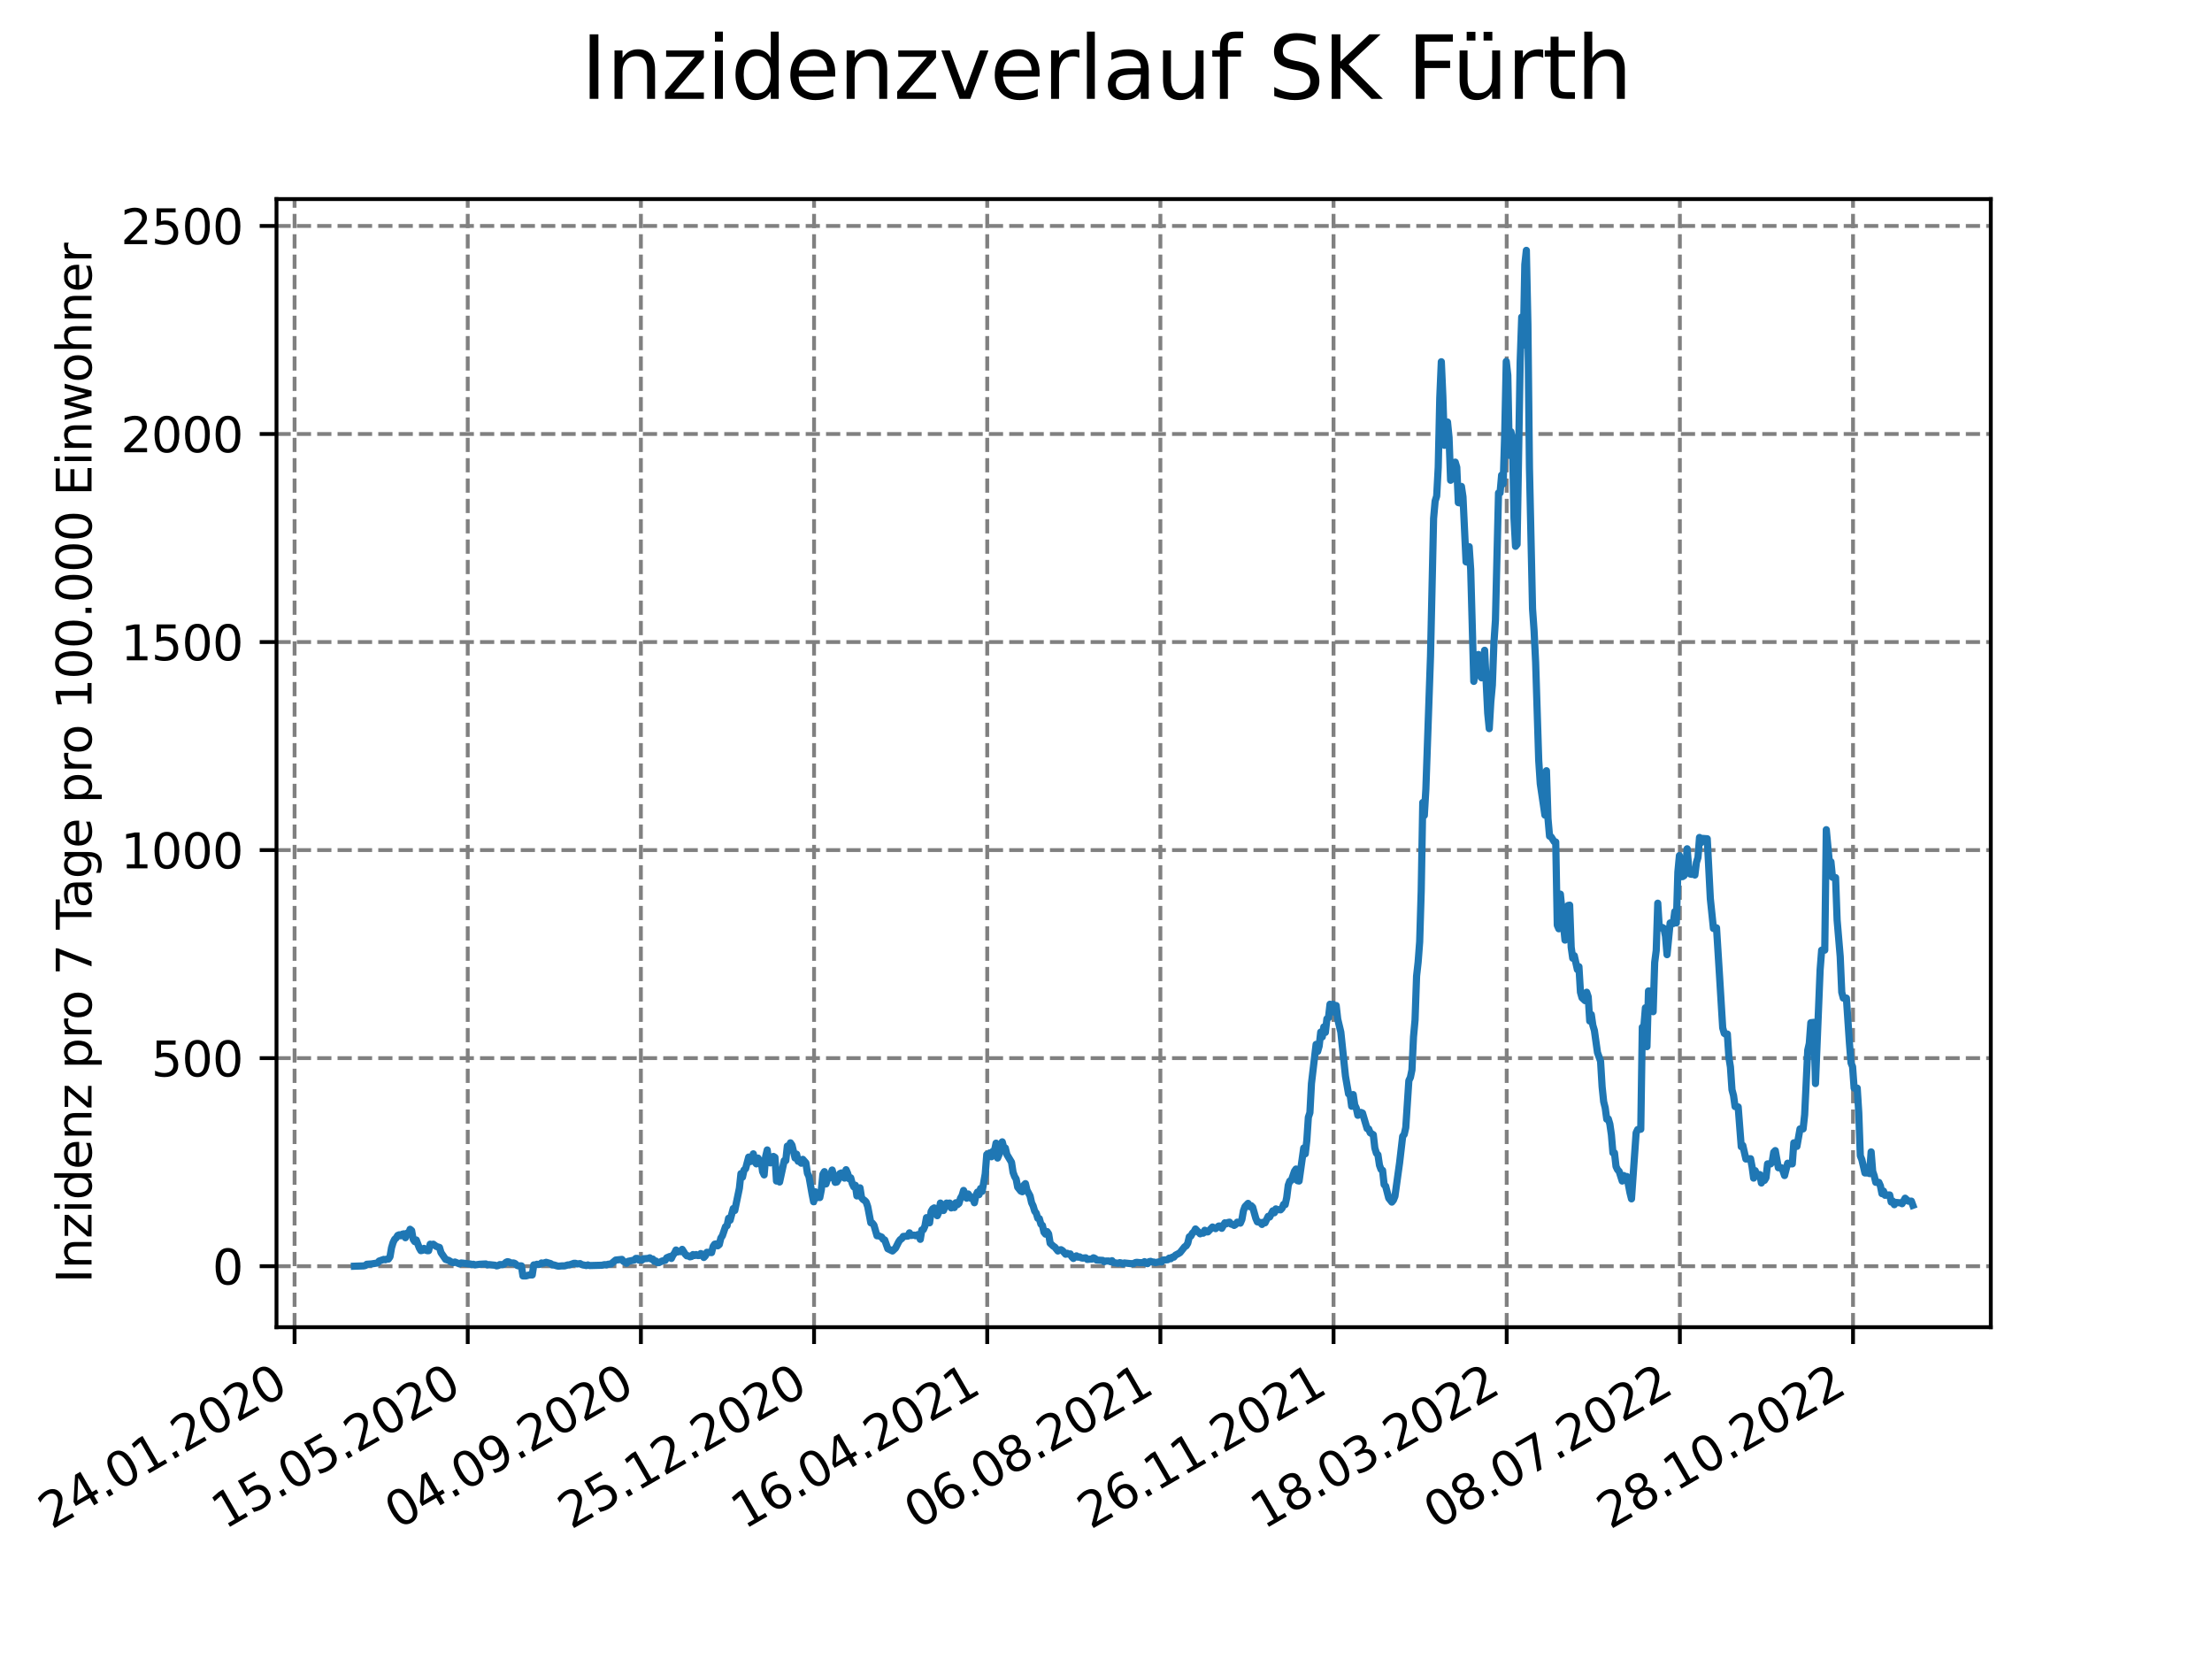 <?xml version="1.0" encoding="utf-8" standalone="no"?>
<!DOCTYPE svg PUBLIC "-//W3C//DTD SVG 1.1//EN"
  "http://www.w3.org/Graphics/SVG/1.1/DTD/svg11.dtd">
<svg xmlns:xlink="http://www.w3.org/1999/xlink" width="460.8pt" height="345.6pt" viewBox="0 0 460.8 345.6" xmlns="http://www.w3.org/2000/svg" version="1.1">
 <defs>
  <style type="text/css">*{stroke-linejoin: round; stroke-linecap: butt}</style>
 </defs>
 <g id="figure_1">
  <g id="patch_1">
   <path d="M 0 345.6 
L 460.8 345.6 
L 460.8 0 
L 0 0 
z
" style="fill: #ffffff"/>
  </g>
  <g id="axes_1">
   <g id="patch_2">
    <path d="M 57.6 276.48 
L 414.72 276.48 
L 414.72 41.472 
L 57.6 41.472 
z
" style="fill: #ffffff"/>
   </g>
   <g id="matplotlib.axis_1">
    <g id="xtick_1">
     <g id="line2d_1">
      <path d="M 61.366 276.48 
L 61.366 41.472 
" clip-path="url(#p55a998caef)" style="fill: none; stroke-dasharray: 2.96,1.28; stroke-dashoffset: 0; stroke: #808080; stroke-width: 0.8"/>
     </g>
     <g id="line2d_2">
      <defs>
       <path id="m64574fd777" d="M 0 0 
L 0 3.5 
" style="stroke: #000000; stroke-width: 0.8"/>
      </defs>
      <g>
       <use xlink:href="#m64574fd777" x="61.366" y="276.48" style="stroke: #000000; stroke-width: 0.8"/>
      </g>
     </g>
     <g id="text_1">
      <!-- 24.01.2020 -->
      <g transform="translate(10.74 318.689) rotate(-30) scale(0.1 -0.1)">
       <defs>
        <path id="DejaVuSans-32" d="M 1228 531 
L 3431 531 
L 3431 0 
L 469 0 
L 469 531 
Q 828 903 1448 1529 
Q 2069 2156 2228 2338 
Q 2531 2678 2651 2914 
Q 2772 3150 2772 3378 
Q 2772 3750 2511 3984 
Q 2250 4219 1831 4219 
Q 1534 4219 1204 4116 
Q 875 4013 500 3803 
L 500 4441 
Q 881 4594 1212 4672 
Q 1544 4750 1819 4750 
Q 2544 4750 2975 4387 
Q 3406 4025 3406 3419 
Q 3406 3131 3298 2873 
Q 3191 2616 2906 2266 
Q 2828 2175 2409 1742 
Q 1991 1309 1228 531 
z
" transform="scale(0.016)"/>
        <path id="DejaVuSans-34" d="M 2419 4116 
L 825 1625 
L 2419 1625 
L 2419 4116 
z
M 2253 4666 
L 3047 4666 
L 3047 1625 
L 3713 1625 
L 3713 1100 
L 3047 1100 
L 3047 0 
L 2419 0 
L 2419 1100 
L 313 1100 
L 313 1709 
L 2253 4666 
z
" transform="scale(0.016)"/>
        <path id="DejaVuSans-2e" d="M 684 794 
L 1344 794 
L 1344 0 
L 684 0 
L 684 794 
z
" transform="scale(0.016)"/>
        <path id="DejaVuSans-30" d="M 2034 4250 
Q 1547 4250 1301 3770 
Q 1056 3291 1056 2328 
Q 1056 1369 1301 889 
Q 1547 409 2034 409 
Q 2525 409 2770 889 
Q 3016 1369 3016 2328 
Q 3016 3291 2770 3770 
Q 2525 4250 2034 4250 
z
M 2034 4750 
Q 2819 4750 3233 4129 
Q 3647 3509 3647 2328 
Q 3647 1150 3233 529 
Q 2819 -91 2034 -91 
Q 1250 -91 836 529 
Q 422 1150 422 2328 
Q 422 3509 836 4129 
Q 1250 4750 2034 4750 
z
" transform="scale(0.016)"/>
        <path id="DejaVuSans-31" d="M 794 531 
L 1825 531 
L 1825 4091 
L 703 3866 
L 703 4441 
L 1819 4666 
L 2450 4666 
L 2450 531 
L 3481 531 
L 3481 0 
L 794 0 
L 794 531 
z
" transform="scale(0.016)"/>
       </defs>
       <use xlink:href="#DejaVuSans-32"/>
       <use xlink:href="#DejaVuSans-34" x="63.623"/>
       <use xlink:href="#DejaVuSans-2e" x="127.246"/>
       <use xlink:href="#DejaVuSans-30" x="159.033"/>
       <use xlink:href="#DejaVuSans-31" x="222.656"/>
       <use xlink:href="#DejaVuSans-2e" x="286.279"/>
       <use xlink:href="#DejaVuSans-32" x="318.066"/>
       <use xlink:href="#DejaVuSans-30" x="381.689"/>
       <use xlink:href="#DejaVuSans-32" x="445.312"/>
       <use xlink:href="#DejaVuSans-30" x="508.936"/>
      </g>
     </g>
    </g>
    <g id="xtick_2">
     <g id="line2d_3">
      <path d="M 97.438 276.48 
L 97.438 41.472 
" clip-path="url(#p55a998caef)" style="fill: none; stroke-dasharray: 2.96,1.28; stroke-dashoffset: 0; stroke: #808080; stroke-width: 0.8"/>
     </g>
     <g id="line2d_4">
      <g>
       <use xlink:href="#m64574fd777" x="97.438" y="276.48" style="stroke: #000000; stroke-width: 0.8"/>
      </g>
     </g>
     <g id="text_2">
      <!-- 15.05.2020 -->
      <g transform="translate(46.813 318.689) rotate(-30) scale(0.1 -0.1)">
       <defs>
        <path id="DejaVuSans-35" d="M 691 4666 
L 3169 4666 
L 3169 4134 
L 1269 4134 
L 1269 2991 
Q 1406 3038 1543 3061 
Q 1681 3084 1819 3084 
Q 2600 3084 3056 2656 
Q 3513 2228 3513 1497 
Q 3513 744 3044 326 
Q 2575 -91 1722 -91 
Q 1428 -91 1123 -41 
Q 819 9 494 109 
L 494 744 
Q 775 591 1075 516 
Q 1375 441 1709 441 
Q 2250 441 2565 725 
Q 2881 1009 2881 1497 
Q 2881 1984 2565 2268 
Q 2250 2553 1709 2553 
Q 1456 2553 1204 2497 
Q 953 2441 691 2322 
L 691 4666 
z
" transform="scale(0.016)"/>
       </defs>
       <use xlink:href="#DejaVuSans-31"/>
       <use xlink:href="#DejaVuSans-35" x="63.623"/>
       <use xlink:href="#DejaVuSans-2e" x="127.246"/>
       <use xlink:href="#DejaVuSans-30" x="159.033"/>
       <use xlink:href="#DejaVuSans-35" x="222.656"/>
       <use xlink:href="#DejaVuSans-2e" x="286.279"/>
       <use xlink:href="#DejaVuSans-32" x="318.066"/>
       <use xlink:href="#DejaVuSans-30" x="381.689"/>
       <use xlink:href="#DejaVuSans-32" x="445.312"/>
       <use xlink:href="#DejaVuSans-30" x="508.936"/>
      </g>
     </g>
    </g>
    <g id="xtick_3">
     <g id="line2d_5">
      <path d="M 133.511 276.48 
L 133.511 41.472 
" clip-path="url(#p55a998caef)" style="fill: none; stroke-dasharray: 2.96,1.28; stroke-dashoffset: 0; stroke: #808080; stroke-width: 0.8"/>
     </g>
     <g id="line2d_6">
      <g>
       <use xlink:href="#m64574fd777" x="133.511" y="276.48" style="stroke: #000000; stroke-width: 0.8"/>
      </g>
     </g>
     <g id="text_3">
      <!-- 04.09.2020 -->
      <g transform="translate(82.886 318.689) rotate(-30) scale(0.1 -0.1)">
       <defs>
        <path id="DejaVuSans-39" d="M 703 97 
L 703 672 
Q 941 559 1184 500 
Q 1428 441 1663 441 
Q 2288 441 2617 861 
Q 2947 1281 2994 2138 
Q 2813 1869 2534 1725 
Q 2256 1581 1919 1581 
Q 1219 1581 811 2004 
Q 403 2428 403 3163 
Q 403 3881 828 4315 
Q 1253 4750 1959 4750 
Q 2769 4750 3195 4129 
Q 3622 3509 3622 2328 
Q 3622 1225 3098 567 
Q 2575 -91 1691 -91 
Q 1453 -91 1209 -44 
Q 966 3 703 97 
z
M 1959 2075 
Q 2384 2075 2632 2365 
Q 2881 2656 2881 3163 
Q 2881 3666 2632 3958 
Q 2384 4250 1959 4250 
Q 1534 4250 1286 3958 
Q 1038 3666 1038 3163 
Q 1038 2656 1286 2365 
Q 1534 2075 1959 2075 
z
" transform="scale(0.016)"/>
       </defs>
       <use xlink:href="#DejaVuSans-30"/>
       <use xlink:href="#DejaVuSans-34" x="63.623"/>
       <use xlink:href="#DejaVuSans-2e" x="127.246"/>
       <use xlink:href="#DejaVuSans-30" x="159.033"/>
       <use xlink:href="#DejaVuSans-39" x="222.656"/>
       <use xlink:href="#DejaVuSans-2e" x="286.279"/>
       <use xlink:href="#DejaVuSans-32" x="318.066"/>
       <use xlink:href="#DejaVuSans-30" x="381.689"/>
       <use xlink:href="#DejaVuSans-32" x="445.312"/>
       <use xlink:href="#DejaVuSans-30" x="508.936"/>
      </g>
     </g>
    </g>
    <g id="xtick_4">
     <g id="line2d_7">
      <path d="M 169.584 276.48 
L 169.584 41.472 
" clip-path="url(#p55a998caef)" style="fill: none; stroke-dasharray: 2.96,1.28; stroke-dashoffset: 0; stroke: #808080; stroke-width: 0.8"/>
     </g>
     <g id="line2d_8">
      <g>
       <use xlink:href="#m64574fd777" x="169.584" y="276.48" style="stroke: #000000; stroke-width: 0.8"/>
      </g>
     </g>
     <g id="text_4">
      <!-- 25.12.2020 -->
      <g transform="translate(118.959 318.689) rotate(-30) scale(0.1 -0.1)">
       <use xlink:href="#DejaVuSans-32"/>
       <use xlink:href="#DejaVuSans-35" x="63.623"/>
       <use xlink:href="#DejaVuSans-2e" x="127.246"/>
       <use xlink:href="#DejaVuSans-31" x="159.033"/>
       <use xlink:href="#DejaVuSans-32" x="222.656"/>
       <use xlink:href="#DejaVuSans-2e" x="286.279"/>
       <use xlink:href="#DejaVuSans-32" x="318.066"/>
       <use xlink:href="#DejaVuSans-30" x="381.689"/>
       <use xlink:href="#DejaVuSans-32" x="445.312"/>
       <use xlink:href="#DejaVuSans-30" x="508.936"/>
      </g>
     </g>
    </g>
    <g id="xtick_5">
     <g id="line2d_9">
      <path d="M 205.657 276.48 
L 205.657 41.472 
" clip-path="url(#p55a998caef)" style="fill: none; stroke-dasharray: 2.96,1.28; stroke-dashoffset: 0; stroke: #808080; stroke-width: 0.8"/>
     </g>
     <g id="line2d_10">
      <g>
       <use xlink:href="#m64574fd777" x="205.657" y="276.48" style="stroke: #000000; stroke-width: 0.8"/>
      </g>
     </g>
     <g id="text_5">
      <!-- 16.04.2021 -->
      <g transform="translate(155.031 318.689) rotate(-30) scale(0.1 -0.1)">
       <defs>
        <path id="DejaVuSans-36" d="M 2113 2584 
Q 1688 2584 1439 2293 
Q 1191 2003 1191 1497 
Q 1191 994 1439 701 
Q 1688 409 2113 409 
Q 2538 409 2786 701 
Q 3034 994 3034 1497 
Q 3034 2003 2786 2293 
Q 2538 2584 2113 2584 
z
M 3366 4563 
L 3366 3988 
Q 3128 4100 2886 4159 
Q 2644 4219 2406 4219 
Q 1781 4219 1451 3797 
Q 1122 3375 1075 2522 
Q 1259 2794 1537 2939 
Q 1816 3084 2150 3084 
Q 2853 3084 3261 2657 
Q 3669 2231 3669 1497 
Q 3669 778 3244 343 
Q 2819 -91 2113 -91 
Q 1303 -91 875 529 
Q 447 1150 447 2328 
Q 447 3434 972 4092 
Q 1497 4750 2381 4750 
Q 2619 4750 2861 4703 
Q 3103 4656 3366 4563 
z
" transform="scale(0.016)"/>
       </defs>
       <use xlink:href="#DejaVuSans-31"/>
       <use xlink:href="#DejaVuSans-36" x="63.623"/>
       <use xlink:href="#DejaVuSans-2e" x="127.246"/>
       <use xlink:href="#DejaVuSans-30" x="159.033"/>
       <use xlink:href="#DejaVuSans-34" x="222.656"/>
       <use xlink:href="#DejaVuSans-2e" x="286.279"/>
       <use xlink:href="#DejaVuSans-32" x="318.066"/>
       <use xlink:href="#DejaVuSans-30" x="381.689"/>
       <use xlink:href="#DejaVuSans-32" x="445.312"/>
       <use xlink:href="#DejaVuSans-31" x="508.936"/>
      </g>
     </g>
    </g>
    <g id="xtick_6">
     <g id="line2d_11">
      <path d="M 241.729 276.48 
L 241.729 41.472 
" clip-path="url(#p55a998caef)" style="fill: none; stroke-dasharray: 2.96,1.28; stroke-dashoffset: 0; stroke: #808080; stroke-width: 0.8"/>
     </g>
     <g id="line2d_12">
      <g>
       <use xlink:href="#m64574fd777" x="241.729" y="276.48" style="stroke: #000000; stroke-width: 0.8"/>
      </g>
     </g>
     <g id="text_6">
      <!-- 06.08.2021 -->
      <g transform="translate(191.104 318.689) rotate(-30) scale(0.1 -0.1)">
       <defs>
        <path id="DejaVuSans-38" d="M 2034 2216 
Q 1584 2216 1326 1975 
Q 1069 1734 1069 1313 
Q 1069 891 1326 650 
Q 1584 409 2034 409 
Q 2484 409 2743 651 
Q 3003 894 3003 1313 
Q 3003 1734 2745 1975 
Q 2488 2216 2034 2216 
z
M 1403 2484 
Q 997 2584 770 2862 
Q 544 3141 544 3541 
Q 544 4100 942 4425 
Q 1341 4750 2034 4750 
Q 2731 4750 3128 4425 
Q 3525 4100 3525 3541 
Q 3525 3141 3298 2862 
Q 3072 2584 2669 2484 
Q 3125 2378 3379 2068 
Q 3634 1759 3634 1313 
Q 3634 634 3220 271 
Q 2806 -91 2034 -91 
Q 1263 -91 848 271 
Q 434 634 434 1313 
Q 434 1759 690 2068 
Q 947 2378 1403 2484 
z
M 1172 3481 
Q 1172 3119 1398 2916 
Q 1625 2713 2034 2713 
Q 2441 2713 2670 2916 
Q 2900 3119 2900 3481 
Q 2900 3844 2670 4047 
Q 2441 4250 2034 4250 
Q 1625 4250 1398 4047 
Q 1172 3844 1172 3481 
z
" transform="scale(0.016)"/>
       </defs>
       <use xlink:href="#DejaVuSans-30"/>
       <use xlink:href="#DejaVuSans-36" x="63.623"/>
       <use xlink:href="#DejaVuSans-2e" x="127.246"/>
       <use xlink:href="#DejaVuSans-30" x="159.033"/>
       <use xlink:href="#DejaVuSans-38" x="222.656"/>
       <use xlink:href="#DejaVuSans-2e" x="286.279"/>
       <use xlink:href="#DejaVuSans-32" x="318.066"/>
       <use xlink:href="#DejaVuSans-30" x="381.689"/>
       <use xlink:href="#DejaVuSans-32" x="445.312"/>
       <use xlink:href="#DejaVuSans-31" x="508.936"/>
      </g>
     </g>
    </g>
    <g id="xtick_7">
     <g id="line2d_13">
      <path d="M 277.802 276.48 
L 277.802 41.472 
" clip-path="url(#p55a998caef)" style="fill: none; stroke-dasharray: 2.96,1.28; stroke-dashoffset: 0; stroke: #808080; stroke-width: 0.8"/>
     </g>
     <g id="line2d_14">
      <g>
       <use xlink:href="#m64574fd777" x="277.802" y="276.48" style="stroke: #000000; stroke-width: 0.8"/>
      </g>
     </g>
     <g id="text_7">
      <!-- 26.11.2021 -->
      <g transform="translate(227.177 318.689) rotate(-30) scale(0.1 -0.1)">
       <use xlink:href="#DejaVuSans-32"/>
       <use xlink:href="#DejaVuSans-36" x="63.623"/>
       <use xlink:href="#DejaVuSans-2e" x="127.246"/>
       <use xlink:href="#DejaVuSans-31" x="159.033"/>
       <use xlink:href="#DejaVuSans-31" x="222.656"/>
       <use xlink:href="#DejaVuSans-2e" x="286.279"/>
       <use xlink:href="#DejaVuSans-32" x="318.066"/>
       <use xlink:href="#DejaVuSans-30" x="381.689"/>
       <use xlink:href="#DejaVuSans-32" x="445.312"/>
       <use xlink:href="#DejaVuSans-31" x="508.936"/>
      </g>
     </g>
    </g>
    <g id="xtick_8">
     <g id="line2d_15">
      <path d="M 313.875 276.48 
L 313.875 41.472 
" clip-path="url(#p55a998caef)" style="fill: none; stroke-dasharray: 2.96,1.28; stroke-dashoffset: 0; stroke: #808080; stroke-width: 0.8"/>
     </g>
     <g id="line2d_16">
      <g>
       <use xlink:href="#m64574fd777" x="313.875" y="276.48" style="stroke: #000000; stroke-width: 0.8"/>
      </g>
     </g>
     <g id="text_8">
      <!-- 18.03.2022 -->
      <g transform="translate(263.25 318.689) rotate(-30) scale(0.1 -0.1)">
       <defs>
        <path id="DejaVuSans-33" d="M 2597 2516 
Q 3050 2419 3304 2112 
Q 3559 1806 3559 1356 
Q 3559 666 3084 287 
Q 2609 -91 1734 -91 
Q 1441 -91 1130 -33 
Q 819 25 488 141 
L 488 750 
Q 750 597 1062 519 
Q 1375 441 1716 441 
Q 2309 441 2620 675 
Q 2931 909 2931 1356 
Q 2931 1769 2642 2001 
Q 2353 2234 1838 2234 
L 1294 2234 
L 1294 2753 
L 1863 2753 
Q 2328 2753 2575 2939 
Q 2822 3125 2822 3475 
Q 2822 3834 2567 4026 
Q 2313 4219 1838 4219 
Q 1578 4219 1281 4162 
Q 984 4106 628 3988 
L 628 4550 
Q 988 4650 1302 4700 
Q 1616 4750 1894 4750 
Q 2613 4750 3031 4423 
Q 3450 4097 3450 3541 
Q 3450 3153 3228 2886 
Q 3006 2619 2597 2516 
z
" transform="scale(0.016)"/>
       </defs>
       <use xlink:href="#DejaVuSans-31"/>
       <use xlink:href="#DejaVuSans-38" x="63.623"/>
       <use xlink:href="#DejaVuSans-2e" x="127.246"/>
       <use xlink:href="#DejaVuSans-30" x="159.033"/>
       <use xlink:href="#DejaVuSans-33" x="222.656"/>
       <use xlink:href="#DejaVuSans-2e" x="286.279"/>
       <use xlink:href="#DejaVuSans-32" x="318.066"/>
       <use xlink:href="#DejaVuSans-30" x="381.689"/>
       <use xlink:href="#DejaVuSans-32" x="445.312"/>
       <use xlink:href="#DejaVuSans-32" x="508.936"/>
      </g>
     </g>
    </g>
    <g id="xtick_9">
     <g id="line2d_17">
      <path d="M 349.947 276.48 
L 349.947 41.472 
" clip-path="url(#p55a998caef)" style="fill: none; stroke-dasharray: 2.96,1.28; stroke-dashoffset: 0; stroke: #808080; stroke-width: 0.8"/>
     </g>
     <g id="line2d_18">
      <g>
       <use xlink:href="#m64574fd777" x="349.947" y="276.48" style="stroke: #000000; stroke-width: 0.8"/>
      </g>
     </g>
     <g id="text_9">
      <!-- 08.07.2022 -->
      <g transform="translate(299.322 318.689) rotate(-30) scale(0.1 -0.1)">
       <defs>
        <path id="DejaVuSans-37" d="M 525 4666 
L 3525 4666 
L 3525 4397 
L 1831 0 
L 1172 0 
L 2766 4134 
L 525 4134 
L 525 4666 
z
" transform="scale(0.016)"/>
       </defs>
       <use xlink:href="#DejaVuSans-30"/>
       <use xlink:href="#DejaVuSans-38" x="63.623"/>
       <use xlink:href="#DejaVuSans-2e" x="127.246"/>
       <use xlink:href="#DejaVuSans-30" x="159.033"/>
       <use xlink:href="#DejaVuSans-37" x="222.656"/>
       <use xlink:href="#DejaVuSans-2e" x="286.279"/>
       <use xlink:href="#DejaVuSans-32" x="318.066"/>
       <use xlink:href="#DejaVuSans-30" x="381.689"/>
       <use xlink:href="#DejaVuSans-32" x="445.312"/>
       <use xlink:href="#DejaVuSans-32" x="508.936"/>
      </g>
     </g>
    </g>
    <g id="xtick_10">
     <g id="line2d_19">
      <path d="M 386.02 276.48 
L 386.02 41.472 
" clip-path="url(#p55a998caef)" style="fill: none; stroke-dasharray: 2.96,1.28; stroke-dashoffset: 0; stroke: #808080; stroke-width: 0.8"/>
     </g>
     <g id="line2d_20">
      <g>
       <use xlink:href="#m64574fd777" x="386.02" y="276.48" style="stroke: #000000; stroke-width: 0.8"/>
      </g>
     </g>
     <g id="text_10">
      <!-- 28.10.2022 -->
      <g transform="translate(335.395 318.689) rotate(-30) scale(0.1 -0.1)">
       <use xlink:href="#DejaVuSans-32"/>
       <use xlink:href="#DejaVuSans-38" x="63.623"/>
       <use xlink:href="#DejaVuSans-2e" x="127.246"/>
       <use xlink:href="#DejaVuSans-31" x="159.033"/>
       <use xlink:href="#DejaVuSans-30" x="222.656"/>
       <use xlink:href="#DejaVuSans-2e" x="286.279"/>
       <use xlink:href="#DejaVuSans-32" x="318.066"/>
       <use xlink:href="#DejaVuSans-30" x="381.689"/>
       <use xlink:href="#DejaVuSans-32" x="445.312"/>
       <use xlink:href="#DejaVuSans-32" x="508.936"/>
      </g>
     </g>
    </g>
   </g>
   <g id="matplotlib.axis_2">
    <g id="ytick_1">
     <g id="line2d_21">
      <path d="M 57.6 263.774 
L 414.72 263.774 
" clip-path="url(#p55a998caef)" style="fill: none; stroke-dasharray: 2.96,1.28; stroke-dashoffset: 0; stroke: #808080; stroke-width: 0.8"/>
     </g>
     <g id="line2d_22">
      <defs>
       <path id="m43269e6f07" d="M 0 0 
L -3.5 0 
" style="stroke: #000000; stroke-width: 0.8"/>
      </defs>
      <g>
       <use xlink:href="#m43269e6f07" x="57.6" y="263.774" style="stroke: #000000; stroke-width: 0.8"/>
      </g>
     </g>
     <g id="text_11">
      <!-- 0 -->
      <g transform="translate(44.237 267.573) scale(0.1 -0.1)">
       <use xlink:href="#DejaVuSans-30"/>
      </g>
     </g>
    </g>
    <g id="ytick_2">
     <g id="line2d_23">
      <path d="M 57.6 220.432 
L 414.72 220.432 
" clip-path="url(#p55a998caef)" style="fill: none; stroke-dasharray: 2.96,1.28; stroke-dashoffset: 0; stroke: #808080; stroke-width: 0.8"/>
     </g>
     <g id="line2d_24">
      <g>
       <use xlink:href="#m43269e6f07" x="57.6" y="220.432" style="stroke: #000000; stroke-width: 0.8"/>
      </g>
     </g>
     <g id="text_12">
      <!-- 500 -->
      <g transform="translate(31.512 224.232) scale(0.1 -0.1)">
       <use xlink:href="#DejaVuSans-35"/>
       <use xlink:href="#DejaVuSans-30" x="63.623"/>
       <use xlink:href="#DejaVuSans-30" x="127.246"/>
      </g>
     </g>
    </g>
    <g id="ytick_3">
     <g id="line2d_25">
      <path d="M 57.6 177.091 
L 414.72 177.091 
" clip-path="url(#p55a998caef)" style="fill: none; stroke-dasharray: 2.96,1.28; stroke-dashoffset: 0; stroke: #808080; stroke-width: 0.8"/>
     </g>
     <g id="line2d_26">
      <g>
       <use xlink:href="#m43269e6f07" x="57.6" y="177.091" style="stroke: #000000; stroke-width: 0.8"/>
      </g>
     </g>
     <g id="text_13">
      <!-- 1000 -->
      <g transform="translate(25.15 180.89) scale(0.1 -0.1)">
       <use xlink:href="#DejaVuSans-31"/>
       <use xlink:href="#DejaVuSans-30" x="63.623"/>
       <use xlink:href="#DejaVuSans-30" x="127.246"/>
       <use xlink:href="#DejaVuSans-30" x="190.869"/>
      </g>
     </g>
    </g>
    <g id="ytick_4">
     <g id="line2d_27">
      <path d="M 57.6 133.749 
L 414.72 133.749 
" clip-path="url(#p55a998caef)" style="fill: none; stroke-dasharray: 2.96,1.28; stroke-dashoffset: 0; stroke: #808080; stroke-width: 0.8"/>
     </g>
     <g id="line2d_28">
      <g>
       <use xlink:href="#m43269e6f07" x="57.6" y="133.749" style="stroke: #000000; stroke-width: 0.8"/>
      </g>
     </g>
     <g id="text_14">
      <!-- 1500 -->
      <g transform="translate(25.15 137.548) scale(0.1 -0.1)">
       <use xlink:href="#DejaVuSans-31"/>
       <use xlink:href="#DejaVuSans-35" x="63.623"/>
       <use xlink:href="#DejaVuSans-30" x="127.246"/>
       <use xlink:href="#DejaVuSans-30" x="190.869"/>
      </g>
     </g>
    </g>
    <g id="ytick_5">
     <g id="line2d_29">
      <path d="M 57.6 90.408 
L 414.72 90.408 
" clip-path="url(#p55a998caef)" style="fill: none; stroke-dasharray: 2.96,1.28; stroke-dashoffset: 0; stroke: #808080; stroke-width: 0.8"/>
     </g>
     <g id="line2d_30">
      <g>
       <use xlink:href="#m43269e6f07" x="57.6" y="90.408" style="stroke: #000000; stroke-width: 0.8"/>
      </g>
     </g>
     <g id="text_15">
      <!-- 2000 -->
      <g transform="translate(25.15 94.207) scale(0.1 -0.1)">
       <use xlink:href="#DejaVuSans-32"/>
       <use xlink:href="#DejaVuSans-30" x="63.623"/>
       <use xlink:href="#DejaVuSans-30" x="127.246"/>
       <use xlink:href="#DejaVuSans-30" x="190.869"/>
      </g>
     </g>
    </g>
    <g id="ytick_6">
     <g id="line2d_31">
      <path d="M 57.6 47.066 
L 414.72 47.066 
" clip-path="url(#p55a998caef)" style="fill: none; stroke-dasharray: 2.96,1.28; stroke-dashoffset: 0; stroke: #808080; stroke-width: 0.8"/>
     </g>
     <g id="line2d_32">
      <g>
       <use xlink:href="#m43269e6f07" x="57.6" y="47.066" style="stroke: #000000; stroke-width: 0.8"/>
      </g>
     </g>
     <g id="text_16">
      <!-- 2500 -->
      <g transform="translate(25.15 50.865) scale(0.1 -0.1)">
       <use xlink:href="#DejaVuSans-32"/>
       <use xlink:href="#DejaVuSans-35" x="63.623"/>
       <use xlink:href="#DejaVuSans-30" x="127.246"/>
       <use xlink:href="#DejaVuSans-30" x="190.869"/>
      </g>
     </g>
    </g>
    <g id="text_17">
     <!-- Inzidenz pro 7 Tage pro 100.000 Einwohner -->
     <g transform="translate(19.07 267.301) rotate(-90) scale(0.1 -0.1)">
      <defs>
       <path id="DejaVuSans-49" d="M 628 4666 
L 1259 4666 
L 1259 0 
L 628 0 
L 628 4666 
z
" transform="scale(0.016)"/>
       <path id="DejaVuSans-6e" d="M 3513 2113 
L 3513 0 
L 2938 0 
L 2938 2094 
Q 2938 2591 2744 2837 
Q 2550 3084 2163 3084 
Q 1697 3084 1428 2787 
Q 1159 2491 1159 1978 
L 1159 0 
L 581 0 
L 581 3500 
L 1159 3500 
L 1159 2956 
Q 1366 3272 1645 3428 
Q 1925 3584 2291 3584 
Q 2894 3584 3203 3211 
Q 3513 2838 3513 2113 
z
" transform="scale(0.016)"/>
       <path id="DejaVuSans-7a" d="M 353 3500 
L 3084 3500 
L 3084 2975 
L 922 459 
L 3084 459 
L 3084 0 
L 275 0 
L 275 525 
L 2438 3041 
L 353 3041 
L 353 3500 
z
" transform="scale(0.016)"/>
       <path id="DejaVuSans-69" d="M 603 3500 
L 1178 3500 
L 1178 0 
L 603 0 
L 603 3500 
z
M 603 4863 
L 1178 4863 
L 1178 4134 
L 603 4134 
L 603 4863 
z
" transform="scale(0.016)"/>
       <path id="DejaVuSans-64" d="M 2906 2969 
L 2906 4863 
L 3481 4863 
L 3481 0 
L 2906 0 
L 2906 525 
Q 2725 213 2448 61 
Q 2172 -91 1784 -91 
Q 1150 -91 751 415 
Q 353 922 353 1747 
Q 353 2572 751 3078 
Q 1150 3584 1784 3584 
Q 2172 3584 2448 3432 
Q 2725 3281 2906 2969 
z
M 947 1747 
Q 947 1113 1208 752 
Q 1469 391 1925 391 
Q 2381 391 2643 752 
Q 2906 1113 2906 1747 
Q 2906 2381 2643 2742 
Q 2381 3103 1925 3103 
Q 1469 3103 1208 2742 
Q 947 2381 947 1747 
z
" transform="scale(0.016)"/>
       <path id="DejaVuSans-65" d="M 3597 1894 
L 3597 1613 
L 953 1613 
Q 991 1019 1311 708 
Q 1631 397 2203 397 
Q 2534 397 2845 478 
Q 3156 559 3463 722 
L 3463 178 
Q 3153 47 2828 -22 
Q 2503 -91 2169 -91 
Q 1331 -91 842 396 
Q 353 884 353 1716 
Q 353 2575 817 3079 
Q 1281 3584 2069 3584 
Q 2775 3584 3186 3129 
Q 3597 2675 3597 1894 
z
M 3022 2063 
Q 3016 2534 2758 2815 
Q 2500 3097 2075 3097 
Q 1594 3097 1305 2825 
Q 1016 2553 972 2059 
L 3022 2063 
z
" transform="scale(0.016)"/>
       <path id="DejaVuSans-20" transform="scale(0.016)"/>
       <path id="DejaVuSans-70" d="M 1159 525 
L 1159 -1331 
L 581 -1331 
L 581 3500 
L 1159 3500 
L 1159 2969 
Q 1341 3281 1617 3432 
Q 1894 3584 2278 3584 
Q 2916 3584 3314 3078 
Q 3713 2572 3713 1747 
Q 3713 922 3314 415 
Q 2916 -91 2278 -91 
Q 1894 -91 1617 61 
Q 1341 213 1159 525 
z
M 3116 1747 
Q 3116 2381 2855 2742 
Q 2594 3103 2138 3103 
Q 1681 3103 1420 2742 
Q 1159 2381 1159 1747 
Q 1159 1113 1420 752 
Q 1681 391 2138 391 
Q 2594 391 2855 752 
Q 3116 1113 3116 1747 
z
" transform="scale(0.016)"/>
       <path id="DejaVuSans-72" d="M 2631 2963 
Q 2534 3019 2420 3045 
Q 2306 3072 2169 3072 
Q 1681 3072 1420 2755 
Q 1159 2438 1159 1844 
L 1159 0 
L 581 0 
L 581 3500 
L 1159 3500 
L 1159 2956 
Q 1341 3275 1631 3429 
Q 1922 3584 2338 3584 
Q 2397 3584 2469 3576 
Q 2541 3569 2628 3553 
L 2631 2963 
z
" transform="scale(0.016)"/>
       <path id="DejaVuSans-6f" d="M 1959 3097 
Q 1497 3097 1228 2736 
Q 959 2375 959 1747 
Q 959 1119 1226 758 
Q 1494 397 1959 397 
Q 2419 397 2687 759 
Q 2956 1122 2956 1747 
Q 2956 2369 2687 2733 
Q 2419 3097 1959 3097 
z
M 1959 3584 
Q 2709 3584 3137 3096 
Q 3566 2609 3566 1747 
Q 3566 888 3137 398 
Q 2709 -91 1959 -91 
Q 1206 -91 779 398 
Q 353 888 353 1747 
Q 353 2609 779 3096 
Q 1206 3584 1959 3584 
z
" transform="scale(0.016)"/>
       <path id="DejaVuSans-54" d="M -19 4666 
L 3928 4666 
L 3928 4134 
L 2272 4134 
L 2272 0 
L 1638 0 
L 1638 4134 
L -19 4134 
L -19 4666 
z
" transform="scale(0.016)"/>
       <path id="DejaVuSans-61" d="M 2194 1759 
Q 1497 1759 1228 1600 
Q 959 1441 959 1056 
Q 959 750 1161 570 
Q 1363 391 1709 391 
Q 2188 391 2477 730 
Q 2766 1069 2766 1631 
L 2766 1759 
L 2194 1759 
z
M 3341 1997 
L 3341 0 
L 2766 0 
L 2766 531 
Q 2569 213 2275 61 
Q 1981 -91 1556 -91 
Q 1019 -91 701 211 
Q 384 513 384 1019 
Q 384 1609 779 1909 
Q 1175 2209 1959 2209 
L 2766 2209 
L 2766 2266 
Q 2766 2663 2505 2880 
Q 2244 3097 1772 3097 
Q 1472 3097 1187 3025 
Q 903 2953 641 2809 
L 641 3341 
Q 956 3463 1253 3523 
Q 1550 3584 1831 3584 
Q 2591 3584 2966 3190 
Q 3341 2797 3341 1997 
z
" transform="scale(0.016)"/>
       <path id="DejaVuSans-67" d="M 2906 1791 
Q 2906 2416 2648 2759 
Q 2391 3103 1925 3103 
Q 1463 3103 1205 2759 
Q 947 2416 947 1791 
Q 947 1169 1205 825 
Q 1463 481 1925 481 
Q 2391 481 2648 825 
Q 2906 1169 2906 1791 
z
M 3481 434 
Q 3481 -459 3084 -895 
Q 2688 -1331 1869 -1331 
Q 1566 -1331 1297 -1286 
Q 1028 -1241 775 -1147 
L 775 -588 
Q 1028 -725 1275 -790 
Q 1522 -856 1778 -856 
Q 2344 -856 2625 -561 
Q 2906 -266 2906 331 
L 2906 616 
Q 2728 306 2450 153 
Q 2172 0 1784 0 
Q 1141 0 747 490 
Q 353 981 353 1791 
Q 353 2603 747 3093 
Q 1141 3584 1784 3584 
Q 2172 3584 2450 3431 
Q 2728 3278 2906 2969 
L 2906 3500 
L 3481 3500 
L 3481 434 
z
" transform="scale(0.016)"/>
       <path id="DejaVuSans-45" d="M 628 4666 
L 3578 4666 
L 3578 4134 
L 1259 4134 
L 1259 2753 
L 3481 2753 
L 3481 2222 
L 1259 2222 
L 1259 531 
L 3634 531 
L 3634 0 
L 628 0 
L 628 4666 
z
" transform="scale(0.016)"/>
       <path id="DejaVuSans-77" d="M 269 3500 
L 844 3500 
L 1563 769 
L 2278 3500 
L 2956 3500 
L 3675 769 
L 4391 3500 
L 4966 3500 
L 4050 0 
L 3372 0 
L 2619 2869 
L 1863 0 
L 1184 0 
L 269 3500 
z
" transform="scale(0.016)"/>
       <path id="DejaVuSans-68" d="M 3513 2113 
L 3513 0 
L 2938 0 
L 2938 2094 
Q 2938 2591 2744 2837 
Q 2550 3084 2163 3084 
Q 1697 3084 1428 2787 
Q 1159 2491 1159 1978 
L 1159 0 
L 581 0 
L 581 4863 
L 1159 4863 
L 1159 2956 
Q 1366 3272 1645 3428 
Q 1925 3584 2291 3584 
Q 2894 3584 3203 3211 
Q 3513 2838 3513 2113 
z
" transform="scale(0.016)"/>
      </defs>
      <use xlink:href="#DejaVuSans-49"/>
      <use xlink:href="#DejaVuSans-6e" x="29.492"/>
      <use xlink:href="#DejaVuSans-7a" x="92.871"/>
      <use xlink:href="#DejaVuSans-69" x="145.361"/>
      <use xlink:href="#DejaVuSans-64" x="173.145"/>
      <use xlink:href="#DejaVuSans-65" x="236.621"/>
      <use xlink:href="#DejaVuSans-6e" x="298.145"/>
      <use xlink:href="#DejaVuSans-7a" x="361.523"/>
      <use xlink:href="#DejaVuSans-20" x="414.014"/>
      <use xlink:href="#DejaVuSans-70" x="445.801"/>
      <use xlink:href="#DejaVuSans-72" x="509.277"/>
      <use xlink:href="#DejaVuSans-6f" x="548.141"/>
      <use xlink:href="#DejaVuSans-20" x="609.322"/>
      <use xlink:href="#DejaVuSans-37" x="641.109"/>
      <use xlink:href="#DejaVuSans-20" x="704.732"/>
      <use xlink:href="#DejaVuSans-54" x="736.52"/>
      <use xlink:href="#DejaVuSans-61" x="781.104"/>
      <use xlink:href="#DejaVuSans-67" x="842.383"/>
      <use xlink:href="#DejaVuSans-65" x="905.859"/>
      <use xlink:href="#DejaVuSans-20" x="967.383"/>
      <use xlink:href="#DejaVuSans-70" x="999.17"/>
      <use xlink:href="#DejaVuSans-72" x="1062.646"/>
      <use xlink:href="#DejaVuSans-6f" x="1101.51"/>
      <use xlink:href="#DejaVuSans-20" x="1162.691"/>
      <use xlink:href="#DejaVuSans-31" x="1194.479"/>
      <use xlink:href="#DejaVuSans-30" x="1258.102"/>
      <use xlink:href="#DejaVuSans-30" x="1321.725"/>
      <use xlink:href="#DejaVuSans-2e" x="1385.348"/>
      <use xlink:href="#DejaVuSans-30" x="1417.135"/>
      <use xlink:href="#DejaVuSans-30" x="1480.758"/>
      <use xlink:href="#DejaVuSans-30" x="1544.381"/>
      <use xlink:href="#DejaVuSans-20" x="1608.004"/>
      <use xlink:href="#DejaVuSans-45" x="1639.791"/>
      <use xlink:href="#DejaVuSans-69" x="1702.975"/>
      <use xlink:href="#DejaVuSans-6e" x="1730.758"/>
      <use xlink:href="#DejaVuSans-77" x="1794.137"/>
      <use xlink:href="#DejaVuSans-6f" x="1875.924"/>
      <use xlink:href="#DejaVuSans-68" x="1937.105"/>
      <use xlink:href="#DejaVuSans-6e" x="2000.484"/>
      <use xlink:href="#DejaVuSans-65" x="2063.863"/>
      <use xlink:href="#DejaVuSans-72" x="2125.387"/>
     </g>
    </g>
   </g>
   <g id="line2d_33">
    <path d="M 73.833 263.774 
L 75.765 263.707 
L 76.087 263.639 
L 76.409 263.369 
L 77.376 263.302 
L 78.664 263.099 
L 78.986 262.695 
L 79.952 262.357 
L 80.274 262.425 
L 80.596 262.29 
L 80.918 262.29 
L 81.241 261.818 
L 81.563 259.929 
L 81.885 258.85 
L 82.207 258.175 
L 82.529 257.905 
L 82.851 257.365 
L 83.173 257.23 
L 83.495 257.433 
L 83.817 257.096 
L 84.139 257.028 
L 84.461 257.838 
L 84.783 256.893 
L 85.105 257.028 
L 85.428 256.084 
L 85.75 256.354 
L 86.072 258.175 
L 86.394 258.647 
L 86.716 258.31 
L 87.36 259.996 
L 87.682 260.536 
L 88.004 260.469 
L 88.326 260.064 
L 88.648 260.401 
L 88.97 260.536 
L 89.292 260.536 
L 89.615 259.187 
L 89.937 259.322 
L 90.259 259.187 
L 90.903 259.659 
L 91.547 259.861 
L 91.869 260.941 
L 92.513 261.885 
L 92.835 262.357 
L 93.479 262.56 
L 94.124 262.965 
L 94.446 263.032 
L 94.768 262.897 
L 95.734 263.302 
L 96.056 263.099 
L 96.7 263.167 
L 97.666 263.302 
L 97.989 263.302 
L 98.311 263.437 
L 98.633 263.369 
L 98.955 263.504 
L 99.921 263.369 
L 101.209 263.302 
L 101.531 263.504 
L 101.854 263.437 
L 102.498 263.504 
L 103.142 263.572 
L 103.464 263.707 
L 103.786 263.639 
L 104.108 263.437 
L 104.752 263.437 
L 105.074 263.302 
L 105.396 262.965 
L 105.718 262.83 
L 106.041 262.897 
L 106.363 263.099 
L 107.007 263.099 
L 107.329 263.234 
L 107.651 263.572 
L 107.973 263.707 
L 108.617 263.707 
L 108.939 265.798 
L 109.583 265.798 
L 110.228 265.595 
L 110.872 265.595 
L 111.194 263.504 
L 111.516 263.504 
L 111.838 263.369 
L 112.16 263.437 
L 112.482 263.369 
L 112.804 263.099 
L 113.126 263.167 
L 113.77 262.965 
L 114.737 263.234 
L 115.059 263.504 
L 115.381 263.504 
L 116.025 263.707 
L 116.347 263.774 
L 116.991 263.707 
L 117.635 263.707 
L 118.279 263.504 
L 118.602 263.504 
L 119.568 263.167 
L 119.89 263.167 
L 120.212 263.302 
L 120.856 263.234 
L 121.178 263.437 
L 122.144 263.639 
L 122.466 263.504 
L 122.789 263.639 
L 125.365 263.572 
L 126.009 263.437 
L 126.331 263.504 
L 126.654 263.369 
L 127.298 263.302 
L 127.942 262.762 
L 128.264 262.492 
L 128.908 262.425 
L 129.552 262.357 
L 129.874 262.762 
L 130.196 262.897 
L 130.518 263.167 
L 130.841 262.762 
L 132.129 262.492 
L 132.451 262.155 
L 132.773 262.155 
L 133.095 262.492 
L 133.417 262.425 
L 133.739 262.492 
L 134.061 262.222 
L 135.028 262.155 
L 135.35 262.02 
L 135.672 262.29 
L 135.994 262.29 
L 136.316 262.762 
L 136.638 262.695 
L 136.96 263.032 
L 137.282 263.032 
L 137.926 262.695 
L 138.57 262.56 
L 138.892 262.02 
L 139.537 261.75 
L 139.859 262.155 
L 140.181 261.48 
L 140.503 261.076 
L 140.825 260.401 
L 141.147 260.806 
L 141.469 260.671 
L 141.791 260.738 
L 142.113 260.266 
L 142.757 261.278 
L 143.079 261.615 
L 143.402 261.615 
L 143.724 261.818 
L 144.046 261.75 
L 144.368 261.346 
L 144.69 261.548 
L 145.012 261.346 
L 145.334 261.548 
L 145.656 261.548 
L 145.978 261.143 
L 146.3 261.278 
L 146.622 261.953 
L 146.944 261.615 
L 147.266 260.873 
L 148.233 260.941 
L 148.555 259.659 
L 148.877 259.187 
L 149.199 259.119 
L 149.521 259.524 
L 149.843 259.254 
L 150.165 257.905 
L 150.487 257.433 
L 151.131 255.544 
L 151.454 255.342 
L 151.776 253.79 
L 152.098 254.195 
L 152.742 251.766 
L 153.064 252.171 
L 153.708 249.068 
L 154.03 247.516 
L 154.352 244.481 
L 154.674 245.223 
L 154.996 243.739 
L 155.318 243.469 
L 155.963 241.04 
L 156.285 241.985 
L 156.607 241.31 
L 156.929 240.366 
L 157.251 242.052 
L 157.573 242.457 
L 157.895 241.243 
L 158.217 241.782 
L 158.539 241.782 
L 158.861 244.076 
L 159.183 244.751 
L 159.505 240.905 
L 159.828 239.556 
L 160.15 242.12 
L 160.472 242.255 
L 161.116 240.905 
L 161.438 241.108 
L 161.76 246.032 
L 162.082 245.897 
L 162.404 246.235 
L 163.37 241.782 
L 163.692 241.782 
L 164.015 238.747 
L 164.337 239.286 
L 164.659 238.072 
L 164.981 238.544 
L 165.625 241.243 
L 165.947 240.433 
L 166.269 241.917 
L 166.591 241.782 
L 166.913 242.322 
L 167.235 241.512 
L 167.879 242.255 
L 168.202 244.413 
L 168.524 245.088 
L 169.168 248.731 
L 169.49 250.35 
L 169.812 248.258 
L 170.134 249.54 
L 170.456 249.068 
L 170.778 249.473 
L 171.1 247.854 
L 171.422 244.616 
L 171.744 244.076 
L 172.066 246.639 
L 172.389 245.56 
L 172.711 245.425 
L 173.033 244.818 
L 173.355 243.739 
L 173.999 246.302 
L 174.321 246.235 
L 174.643 245.695 
L 174.965 244.481 
L 175.287 244.346 
L 175.609 244.751 
L 175.931 245.425 
L 176.254 243.671 
L 176.576 244.413 
L 176.898 245.56 
L 177.22 245.358 
L 177.542 246.572 
L 177.864 247.247 
L 178.186 246.909 
L 178.508 249.135 
L 178.83 248.933 
L 179.152 247.449 
L 179.474 249.473 
L 179.796 249.877 
L 180.118 250.08 
L 180.441 250.417 
L 180.763 251.362 
L 181.407 254.734 
L 181.729 254.802 
L 182.051 255.207 
L 182.695 257.433 
L 183.017 257.433 
L 183.661 257.703 
L 183.983 258.175 
L 184.305 258.31 
L 184.95 260.131 
L 185.916 260.603 
L 186.56 259.996 
L 187.204 258.715 
L 187.526 258.242 
L 187.848 258.04 
L 188.17 257.568 
L 189.137 257.5 
L 189.459 256.826 
L 189.781 257.365 
L 190.425 257.298 
L 190.747 257.433 
L 191.069 257.23 
L 191.391 257.163 
L 191.713 258.175 
L 192.035 256.219 
L 192.357 256.151 
L 192.679 255.409 
L 193.002 253.655 
L 193.324 253.79 
L 193.646 254.734 
L 193.968 252.373 
L 194.29 251.834 
L 194.612 251.631 
L 194.934 251.969 
L 195.256 253.25 
L 195.578 252.508 
L 195.9 250.619 
L 196.544 252.171 
L 197.189 250.619 
L 197.511 250.687 
L 197.833 250.619 
L 198.155 251.631 
L 198.477 251.362 
L 198.799 251.564 
L 199.121 250.552 
L 199.443 250.957 
L 199.765 250.687 
L 200.087 249.608 
L 200.409 249.068 
L 200.731 247.989 
L 201.376 249.608 
L 201.698 248.731 
L 202.342 249.675 
L 202.664 249.473 
L 202.986 250.552 
L 203.308 249 
L 203.63 248.326 
L 203.952 248.866 
L 204.274 247.584 
L 204.596 248.191 
L 205.241 244.548 
L 205.563 240.501 
L 205.885 240.973 
L 206.207 240.163 
L 206.529 240.973 
L 206.851 239.826 
L 207.173 239.759 
L 207.495 238.14 
L 207.817 241.243 
L 208.461 239.691 
L 208.783 237.87 
L 209.105 239.084 
L 209.428 239.151 
L 209.75 240.501 
L 210.716 242.12 
L 211.038 244.211 
L 211.36 245.088 
L 211.682 245.627 
L 212.004 247.314 
L 212.648 248.123 
L 212.97 248.258 
L 213.292 246.909 
L 213.615 246.572 
L 213.937 247.921 
L 214.581 249.135 
L 214.903 250.552 
L 215.225 251.227 
L 215.547 252.306 
L 215.869 252.711 
L 216.191 253.79 
L 216.513 253.858 
L 216.835 255.004 
L 217.157 255.274 
L 217.479 256.691 
L 217.802 257.096 
L 218.124 256.556 
L 218.446 257.028 
L 218.768 258.984 
L 219.412 259.592 
L 219.734 259.794 
L 220.378 260.603 
L 220.7 260.401 
L 221.022 260.334 
L 221.344 260.536 
L 221.989 261.278 
L 222.311 261.076 
L 222.633 261.278 
L 222.955 261.211 
L 223.277 261.818 
L 223.599 262.155 
L 224.243 261.615 
L 224.565 261.885 
L 224.887 261.818 
L 225.209 262.02 
L 225.531 262.088 
L 226.176 262.02 
L 226.498 262.357 
L 227.142 262.29 
L 227.464 262.29 
L 227.786 262.02 
L 228.108 262.155 
L 228.43 262.492 
L 229.718 262.56 
L 230.041 262.83 
L 230.363 262.695 
L 231.007 262.695 
L 231.329 262.83 
L 231.651 262.627 
L 231.973 263.032 
L 232.939 263.167 
L 233.261 263.032 
L 233.583 263.099 
L 233.905 263.302 
L 234.228 263.099 
L 234.872 263.167 
L 235.516 263.234 
L 236.16 263.234 
L 236.482 263.032 
L 236.804 262.965 
L 237.448 263.032 
L 238.092 263.032 
L 238.415 262.83 
L 238.737 263.167 
L 239.059 263.234 
L 239.381 262.83 
L 239.703 262.762 
L 240.025 262.897 
L 240.347 262.897 
L 240.669 263.032 
L 241.635 262.83 
L 241.957 262.897 
L 242.279 262.492 
L 243.246 262.425 
L 243.568 262.088 
L 243.89 262.222 
L 244.212 261.885 
L 244.534 261.885 
L 244.856 261.48 
L 245.5 261.143 
L 245.822 260.941 
L 246.789 259.726 
L 247.111 259.524 
L 247.433 258.984 
L 247.755 257.635 
L 248.077 257.5 
L 248.399 256.893 
L 248.721 256.623 
L 249.043 256.016 
L 249.687 256.691 
L 250.009 257.028 
L 250.331 256.826 
L 250.654 256.893 
L 250.976 256.286 
L 251.298 256.623 
L 251.62 256.623 
L 252.264 255.949 
L 252.586 255.611 
L 253.23 255.949 
L 253.874 255.409 
L 254.196 255.409 
L 254.518 255.881 
L 255.163 254.734 
L 255.485 254.937 
L 255.807 254.667 
L 256.129 254.6 
L 256.451 255.004 
L 256.773 255.072 
L 257.095 255.274 
L 257.417 255.072 
L 257.739 254.6 
L 258.383 254.802 
L 258.705 254.06 
L 259.028 252.238 
L 259.35 251.362 
L 259.994 250.687 
L 260.316 251.362 
L 260.638 251.159 
L 260.96 251.496 
L 261.604 253.79 
L 261.926 254.532 
L 262.57 254.667 
L 262.892 255.072 
L 263.215 254.6 
L 263.537 254.734 
L 264.181 253.385 
L 264.503 253.52 
L 265.147 252.238 
L 265.469 252.643 
L 265.791 251.834 
L 266.113 252.036 
L 266.435 251.969 
L 266.757 252.036 
L 267.079 251.699 
L 267.402 250.889 
L 267.724 250.957 
L 268.046 249.473 
L 268.368 246.909 
L 268.69 246.032 
L 269.012 245.897 
L 269.656 244.008 
L 269.978 243.536 
L 270.3 245.965 
L 270.622 246.032 
L 271.589 239.151 
L 271.911 240.366 
L 272.233 237.6 
L 272.555 232.743 
L 272.877 231.798 
L 273.199 225.727 
L 274.165 217.564 
L 274.487 219.049 
L 274.809 217.902 
L 275.131 215.001 
L 275.454 216.013 
L 275.776 213.922 
L 276.098 215.068 
L 276.42 212.235 
L 276.742 212.033 
L 277.064 209.199 
L 277.386 209.604 
L 277.708 209.199 
L 278.03 210.886 
L 278.352 209.469 
L 278.674 212.303 
L 279.318 215.001 
L 280.285 224.175 
L 280.929 227.886 
L 281.251 228.021 
L 281.573 230.449 
L 281.895 228.021 
L 282.217 230.179 
L 282.539 230.854 
L 282.861 232.338 
L 283.183 231.798 
L 283.505 231.731 
L 283.828 231.866 
L 284.794 235.104 
L 285.116 235.171 
L 285.438 235.981 
L 286.082 236.386 
L 286.404 239.151 
L 286.726 240.231 
L 287.048 240.568 
L 287.37 242.727 
L 287.692 243.604 
L 288.015 243.806 
L 288.337 246.774 
L 288.659 247.112 
L 289.303 249.608 
L 289.947 250.417 
L 290.269 250.012 
L 290.591 249.203 
L 291.557 242.255 
L 292.202 236.723 
L 292.524 236.318 
L 292.846 234.901 
L 293.49 225.12 
L 293.812 224.445 
L 294.134 222.894 
L 294.456 216.013 
L 294.778 212.505 
L 295.1 203.33 
L 295.422 200.43 
L 295.744 196.18 
L 296.066 185.521 
L 296.389 167.172 
L 296.711 169.871 
L 297.033 164.406 
L 297.999 136.748 
L 298.643 108.01 
L 298.965 104.368 
L 299.287 103.356 
L 299.609 97.352 
L 299.931 82.916 
L 300.254 75.36 
L 300.576 82.646 
L 300.898 92.765 
L 301.22 92.36 
L 301.542 87.908 
L 301.864 91.146 
L 302.186 100.05 
L 302.508 99.713 
L 302.83 96.812 
L 303.152 96.273 
L 303.474 97.352 
L 303.796 104.705 
L 304.118 104.772 
L 304.441 101.332 
L 304.763 103.491 
L 305.407 117.05 
L 305.729 117.117 
L 306.051 113.879 
L 306.373 118.669 
L 307.017 141.943 
L 307.339 140.054 
L 307.661 139.244 
L 307.983 136.343 
L 308.628 141.2 
L 308.95 140.593 
L 309.272 135.466 
L 309.916 148.554 
L 310.238 151.792 
L 310.56 146.26 
L 310.882 142.752 
L 311.204 134.05 
L 311.526 129.193 
L 312.17 102.681 
L 312.492 102.681 
L 312.815 98.971 
L 313.137 100.792 
L 313.459 90.471 
L 313.781 75.293 
L 314.103 78.193 
L 314.425 94.856 
L 314.747 89.931 
L 315.069 91.281 
L 315.391 107.876 
L 315.713 113.812 
L 316.035 113.407 
L 316.679 75.36 
L 317.002 66.051 
L 317.324 71.92 
L 317.646 55.122 
L 317.968 52.154 
L 318.29 67.602 
L 318.612 97.419 
L 319.256 126.832 
L 319.578 131.419 
L 319.9 137.962 
L 320.544 158.403 
L 320.866 163.26 
L 321.833 169.803 
L 322.155 160.561 
L 322.477 170.545 
L 322.799 174.188 
L 323.121 174.323 
L 323.765 175.335 
L 324.087 175.402 
L 324.409 192.739 
L 324.731 193.481 
L 325.054 186.263 
L 326.02 195.843 
L 326.342 194.763 
L 326.664 188.624 
L 326.986 188.557 
L 327.308 197.327 
L 327.63 199.62 
L 327.952 199.081 
L 328.596 201.981 
L 328.918 201.374 
L 329.241 206.703 
L 329.563 207.85 
L 330.207 208.457 
L 330.529 206.703 
L 330.851 207.648 
L 331.173 212.707 
L 331.495 211.358 
L 331.817 213.584 
L 332.139 214.664 
L 332.783 219.251 
L 333.428 221.072 
L 333.75 226.402 
L 334.072 229.505 
L 334.394 230.786 
L 334.716 233.148 
L 335.038 233.08 
L 335.36 234.159 
L 335.682 236.386 
L 336.004 240.163 
L 336.326 240.163 
L 336.648 242.997 
L 336.97 243.671 
L 337.292 244.008 
L 337.937 246.032 
L 338.259 244.885 
L 338.581 245.695 
L 338.903 245.088 
L 339.547 248.461 
L 339.869 249.743 
L 340.835 235.981 
L 341.157 235.306 
L 341.802 235.239 
L 342.124 213.989 
L 342.446 213.854 
L 342.768 209.942 
L 343.09 218.037 
L 343.412 206.434 
L 344.056 206.501 
L 344.378 210.751 
L 344.7 200.497 
L 345.022 198.001 
L 345.344 188.152 
L 345.666 193.347 
L 345.989 193.212 
L 346.311 193.212 
L 346.633 193.414 
L 346.955 195.033 
L 347.277 198.878 
L 347.921 192.267 
L 348.243 192.402 
L 348.565 192.402 
L 348.887 189.906 
L 349.209 192.267 
L 349.531 181.676 
L 349.854 178.236 
L 350.176 182.62 
L 350.498 182.62 
L 350.82 182.418 
L 351.142 181.271 
L 351.464 176.819 
L 351.786 180.732 
L 352.108 182.081 
L 352.43 182.148 
L 352.752 182.081 
L 353.074 182.283 
L 353.396 179.652 
L 353.718 178.64 
L 354.041 174.458 
L 354.363 175.537 
L 354.685 174.66 
L 355.651 174.728 
L 356.295 187.208 
L 356.939 193.414 
L 357.261 193.279 
L 357.583 193.279 
L 358.228 203.6 
L 358.872 214.124 
L 359.194 215.271 
L 359.516 215.473 
L 359.838 215.406 
L 360.16 220.263 
L 360.482 222.287 
L 360.804 227.009 
L 361.126 228.223 
L 361.448 230.517 
L 362.092 230.584 
L 362.737 238.882 
L 363.059 238.612 
L 363.703 241.445 
L 364.669 241.378 
L 364.991 243.064 
L 365.313 245.425 
L 365.635 243.874 
L 365.957 244.683 
L 366.602 244.683 
L 366.924 246.437 
L 367.246 245.83 
L 367.568 245.897 
L 367.89 245.358 
L 368.212 242.457 
L 368.856 242.457 
L 369.178 242.052 
L 369.5 240.028 
L 369.822 239.691 
L 370.466 243.266 
L 371.111 243.266 
L 371.433 243.941 
L 371.755 244.885 
L 372.399 242.322 
L 372.721 242.457 
L 373.365 242.457 
L 373.687 238.072 
L 374.009 238.072 
L 374.331 238.814 
L 374.976 235.171 
L 375.62 235.171 
L 375.942 232.203 
L 376.586 218.779 
L 376.908 217.362 
L 377.23 213.045 
L 377.874 212.977 
L 378.196 225.727 
L 379.163 202.049 
L 379.485 197.934 
L 379.807 197.866 
L 380.129 197.934 
L 380.451 172.839 
L 381.095 179.652 
L 381.417 179.517 
L 381.739 182.755 
L 382.383 182.823 
L 382.705 191.66 
L 383.35 199.283 
L 383.672 206.703 
L 383.994 207.918 
L 384.638 207.918 
L 385.282 217.429 
L 385.604 221.41 
L 385.926 222.219 
L 386.248 226.671 
L 386.892 226.671 
L 387.215 231.798 
L 387.537 240.77 
L 387.859 241.58 
L 388.503 244.346 
L 389.147 244.346 
L 389.469 244.481 
L 389.791 239.961 
L 390.113 244.008 
L 390.435 244.953 
L 390.757 246.302 
L 391.402 246.302 
L 391.724 247.044 
L 392.046 248.663 
L 392.368 248.123 
L 392.69 249 
L 393.334 248.933 
L 393.656 248.933 
L 393.978 250.417 
L 394.3 250.215 
L 394.622 250.957 
L 394.944 250.485 
L 395.589 250.552 
L 395.911 250.552 
L 396.233 250.754 
L 396.877 249.608 
L 397.521 250.215 
L 398.165 250.215 
L 398.487 251.092 
L 398.487 251.092 
" clip-path="url(#p55a998caef)" style="fill: none; stroke: #1f77b4; stroke-width: 1.5; stroke-linecap: square"/>
   </g>
   <g id="patch_3">
    <path d="M 57.6 276.48 
L 57.6 41.472 
" style="fill: none; stroke: #000000; stroke-width: 0.8; stroke-linejoin: miter; stroke-linecap: square"/>
   </g>
   <g id="patch_4">
    <path d="M 414.72 276.48 
L 414.72 41.472 
" style="fill: none; stroke: #000000; stroke-width: 0.8; stroke-linejoin: miter; stroke-linecap: square"/>
   </g>
   <g id="patch_5">
    <path d="M 57.6 276.48 
L 414.72 276.48 
" style="fill: none; stroke: #000000; stroke-width: 0.8; stroke-linejoin: miter; stroke-linecap: square"/>
   </g>
   <g id="patch_6">
    <path d="M 57.6 41.472 
L 414.72 41.472 
" style="fill: none; stroke: #000000; stroke-width: 0.8; stroke-linejoin: miter; stroke-linecap: square"/>
   </g>
  </g>
  <g id="text_18">
   <!-- Inzidenzverlauf SK Fürth -->
   <g transform="translate(121.033 20.589) scale(0.18 -0.18)">
    <defs>
     <path id="DejaVuSans-76" d="M 191 3500 
L 800 3500 
L 1894 563 
L 2988 3500 
L 3597 3500 
L 2284 0 
L 1503 0 
L 191 3500 
z
" transform="scale(0.016)"/>
     <path id="DejaVuSans-6c" d="M 603 4863 
L 1178 4863 
L 1178 0 
L 603 0 
L 603 4863 
z
" transform="scale(0.016)"/>
     <path id="DejaVuSans-75" d="M 544 1381 
L 544 3500 
L 1119 3500 
L 1119 1403 
Q 1119 906 1312 657 
Q 1506 409 1894 409 
Q 2359 409 2629 706 
Q 2900 1003 2900 1516 
L 2900 3500 
L 3475 3500 
L 3475 0 
L 2900 0 
L 2900 538 
Q 2691 219 2414 64 
Q 2138 -91 1772 -91 
Q 1169 -91 856 284 
Q 544 659 544 1381 
z
M 1991 3584 
L 1991 3584 
z
" transform="scale(0.016)"/>
     <path id="DejaVuSans-66" d="M 2375 4863 
L 2375 4384 
L 1825 4384 
Q 1516 4384 1395 4259 
Q 1275 4134 1275 3809 
L 1275 3500 
L 2222 3500 
L 2222 3053 
L 1275 3053 
L 1275 0 
L 697 0 
L 697 3053 
L 147 3053 
L 147 3500 
L 697 3500 
L 697 3744 
Q 697 4328 969 4595 
Q 1241 4863 1831 4863 
L 2375 4863 
z
" transform="scale(0.016)"/>
     <path id="DejaVuSans-53" d="M 3425 4513 
L 3425 3897 
Q 3066 4069 2747 4153 
Q 2428 4238 2131 4238 
Q 1616 4238 1336 4038 
Q 1056 3838 1056 3469 
Q 1056 3159 1242 3001 
Q 1428 2844 1947 2747 
L 2328 2669 
Q 3034 2534 3370 2195 
Q 3706 1856 3706 1288 
Q 3706 609 3251 259 
Q 2797 -91 1919 -91 
Q 1588 -91 1214 -16 
Q 841 59 441 206 
L 441 856 
Q 825 641 1194 531 
Q 1563 422 1919 422 
Q 2459 422 2753 634 
Q 3047 847 3047 1241 
Q 3047 1584 2836 1778 
Q 2625 1972 2144 2069 
L 1759 2144 
Q 1053 2284 737 2584 
Q 422 2884 422 3419 
Q 422 4038 858 4394 
Q 1294 4750 2059 4750 
Q 2388 4750 2728 4690 
Q 3069 4631 3425 4513 
z
" transform="scale(0.016)"/>
     <path id="DejaVuSans-4b" d="M 628 4666 
L 1259 4666 
L 1259 2694 
L 3353 4666 
L 4166 4666 
L 1850 2491 
L 4331 0 
L 3500 0 
L 1259 2247 
L 1259 0 
L 628 0 
L 628 4666 
z
" transform="scale(0.016)"/>
     <path id="DejaVuSans-46" d="M 628 4666 
L 3309 4666 
L 3309 4134 
L 1259 4134 
L 1259 2759 
L 3109 2759 
L 3109 2228 
L 1259 2228 
L 1259 0 
L 628 0 
L 628 4666 
z
" transform="scale(0.016)"/>
     <path id="DejaVuSans-fc" d="M 544 1381 
L 544 3500 
L 1119 3500 
L 1119 1403 
Q 1119 906 1312 657 
Q 1506 409 1894 409 
Q 2359 409 2629 706 
Q 2900 1003 2900 1516 
L 2900 3500 
L 3475 3500 
L 3475 0 
L 2900 0 
L 2900 538 
Q 2691 219 2414 64 
Q 2138 -91 1772 -91 
Q 1169 -91 856 284 
Q 544 659 544 1381 
z
M 1991 3584 
L 1991 3584 
z
M 2278 4850 
L 2912 4850 
L 2912 4219 
L 2278 4219 
L 2278 4850 
z
M 1056 4850 
L 1690 4850 
L 1690 4219 
L 1056 4219 
L 1056 4850 
z
" transform="scale(0.016)"/>
     <path id="DejaVuSans-74" d="M 1172 4494 
L 1172 3500 
L 2356 3500 
L 2356 3053 
L 1172 3053 
L 1172 1153 
Q 1172 725 1289 603 
Q 1406 481 1766 481 
L 2356 481 
L 2356 0 
L 1766 0 
Q 1100 0 847 248 
Q 594 497 594 1153 
L 594 3053 
L 172 3053 
L 172 3500 
L 594 3500 
L 594 4494 
L 1172 4494 
z
" transform="scale(0.016)"/>
    </defs>
    <use xlink:href="#DejaVuSans-49"/>
    <use xlink:href="#DejaVuSans-6e" x="29.492"/>
    <use xlink:href="#DejaVuSans-7a" x="92.871"/>
    <use xlink:href="#DejaVuSans-69" x="145.361"/>
    <use xlink:href="#DejaVuSans-64" x="173.145"/>
    <use xlink:href="#DejaVuSans-65" x="236.621"/>
    <use xlink:href="#DejaVuSans-6e" x="298.145"/>
    <use xlink:href="#DejaVuSans-7a" x="361.523"/>
    <use xlink:href="#DejaVuSans-76" x="414.014"/>
    <use xlink:href="#DejaVuSans-65" x="473.193"/>
    <use xlink:href="#DejaVuSans-72" x="534.717"/>
    <use xlink:href="#DejaVuSans-6c" x="575.83"/>
    <use xlink:href="#DejaVuSans-61" x="603.613"/>
    <use xlink:href="#DejaVuSans-75" x="664.893"/>
    <use xlink:href="#DejaVuSans-66" x="728.271"/>
    <use xlink:href="#DejaVuSans-20" x="763.477"/>
    <use xlink:href="#DejaVuSans-53" x="795.264"/>
    <use xlink:href="#DejaVuSans-4b" x="858.74"/>
    <use xlink:href="#DejaVuSans-20" x="924.316"/>
    <use xlink:href="#DejaVuSans-46" x="956.104"/>
    <use xlink:href="#DejaVuSans-fc" x="1008.123"/>
    <use xlink:href="#DejaVuSans-72" x="1071.502"/>
    <use xlink:href="#DejaVuSans-74" x="1112.615"/>
    <use xlink:href="#DejaVuSans-68" x="1151.824"/>
   </g>
  </g>
 </g>
 <defs>
  <clipPath id="p55a998caef">
   <rect x="57.6" y="41.472" width="357.12" height="235.008"/>
  </clipPath>
 </defs>
</svg>
